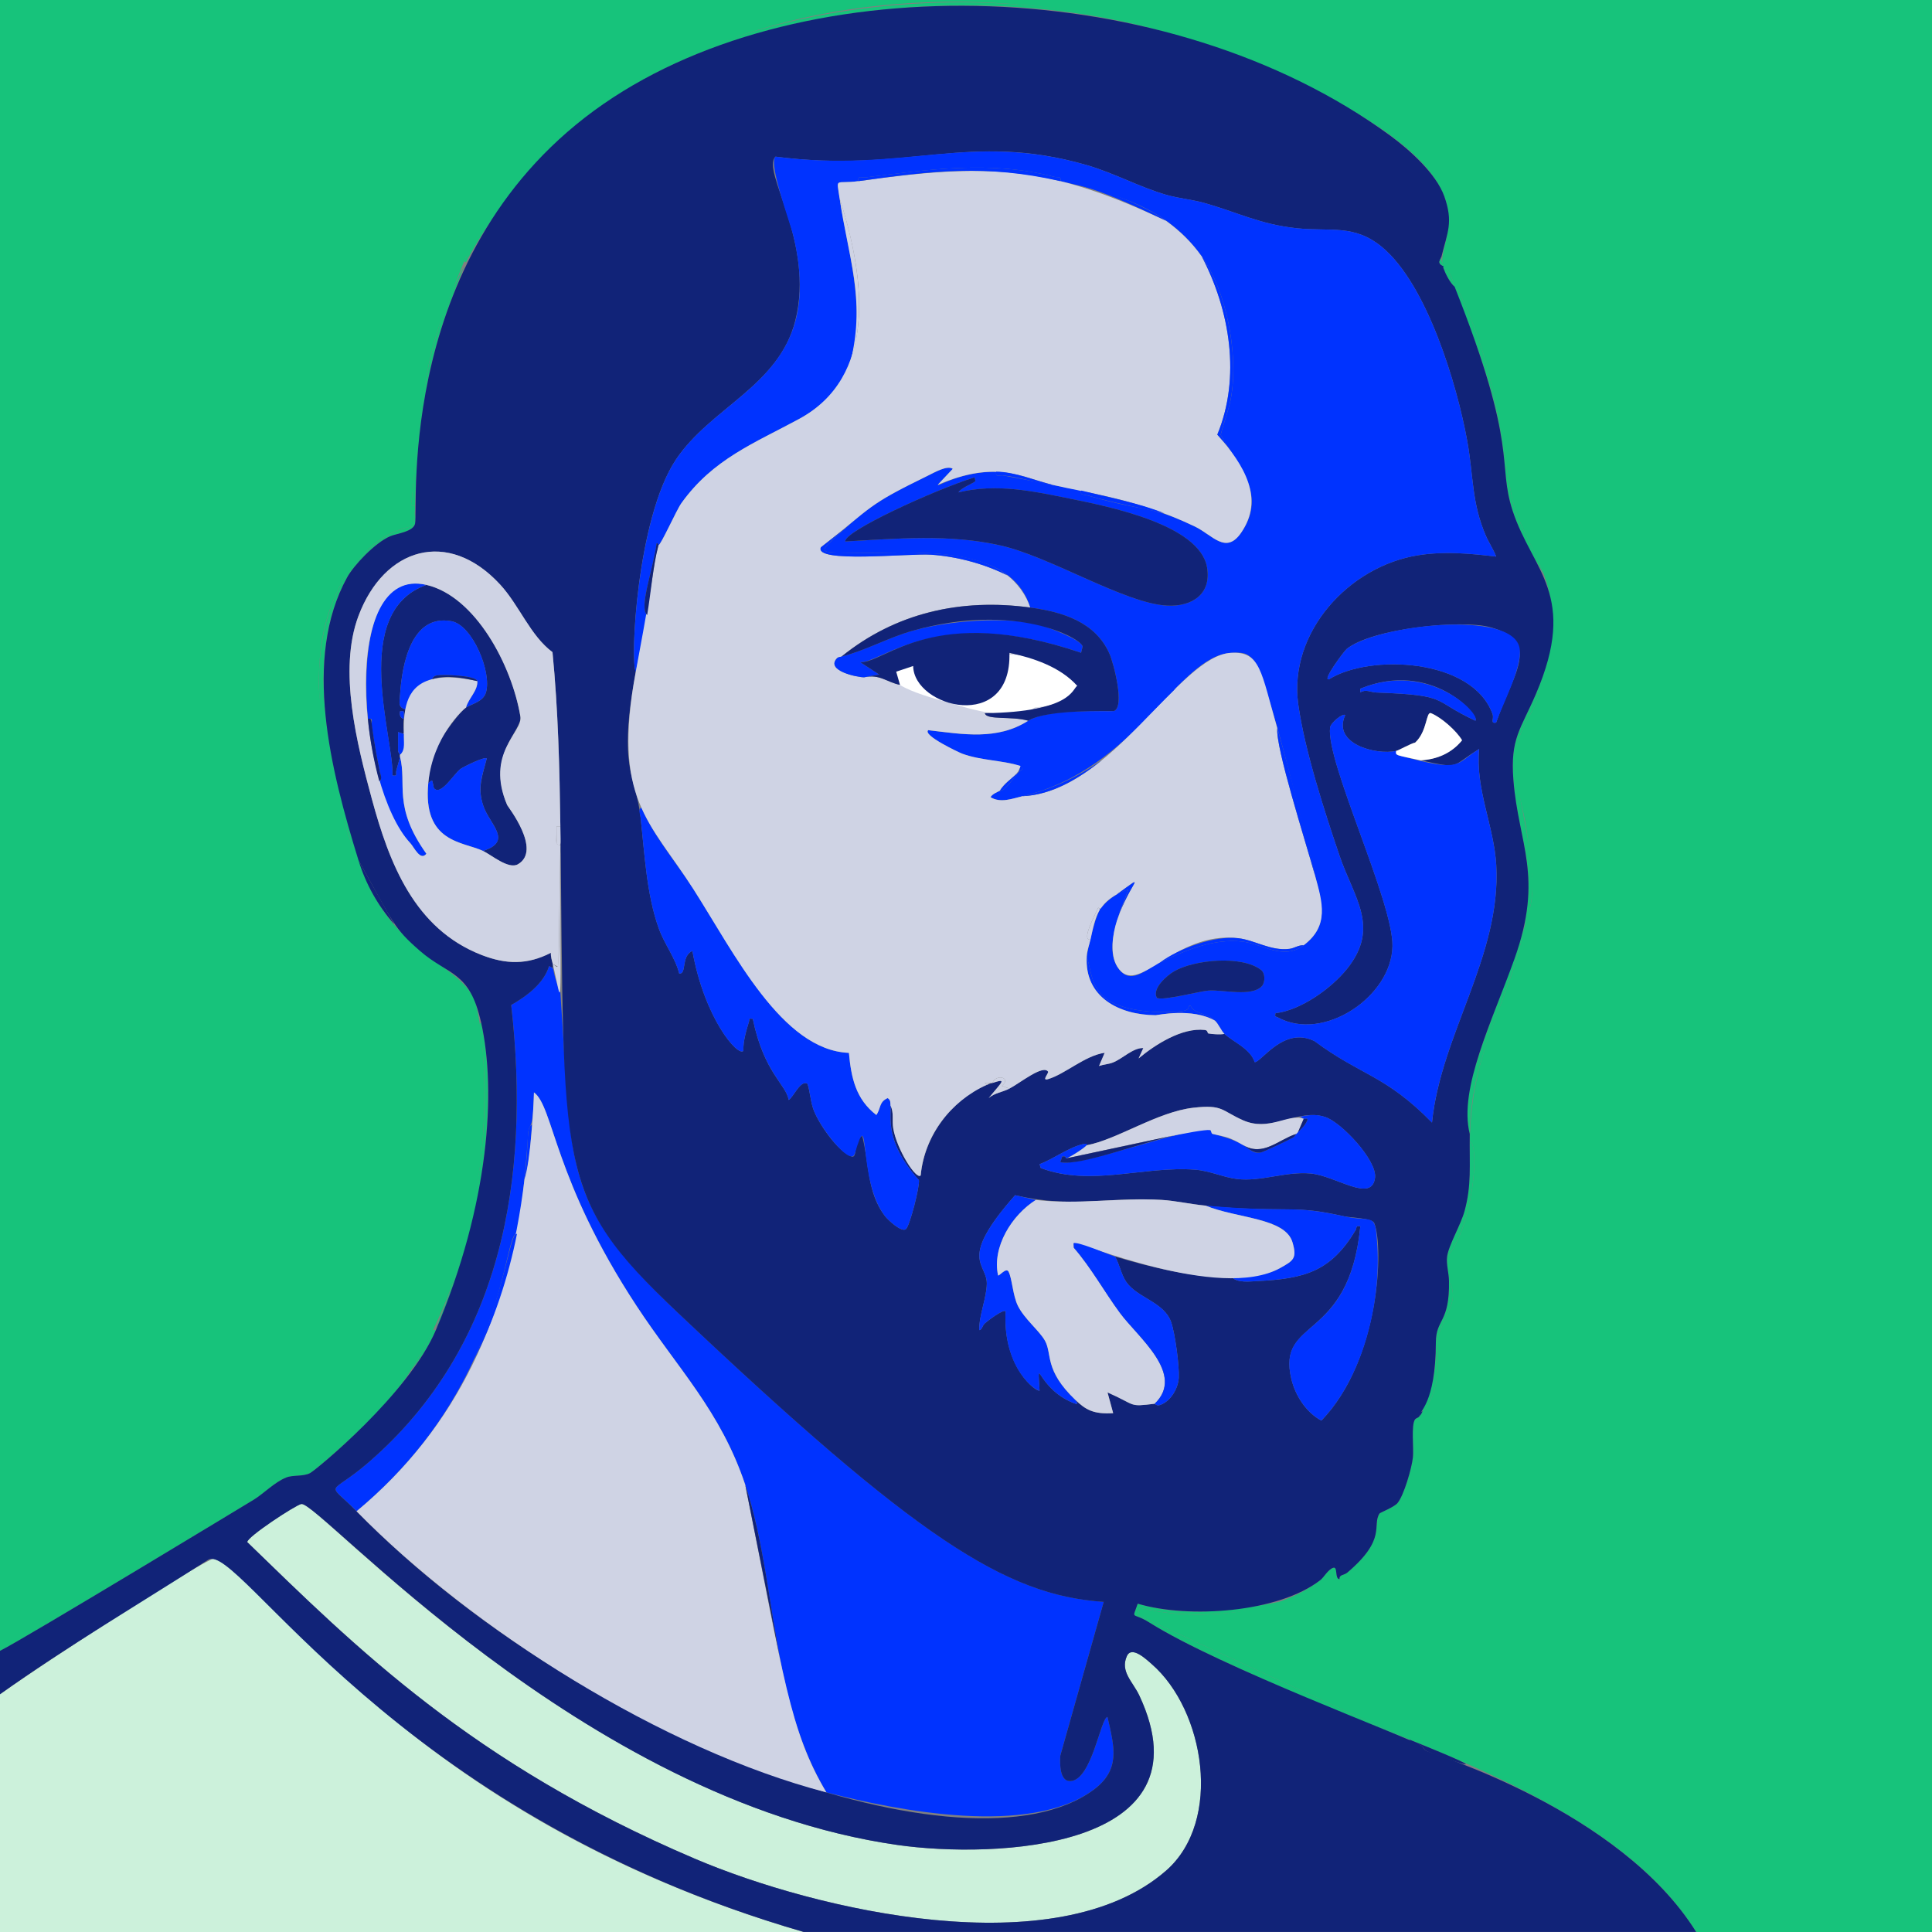 <?xml version="1.0" encoding="UTF-8"?><svg id="a" xmlns="http://www.w3.org/2000/svg" width="1024" height="1024" viewBox="0 0 1024 1024"><rect x="0" y="0" width="1024" height="1024" fill="#808080" stroke="none"/><path d="M0,875V0h1024v1024h-125c-29.33-47.02-88.11-76.29-152-102-11.15-4.49-.26.34-144-66.01l1.08-3.95c26.39,7.22,70.85,4.9,95.83-14.63,1.8-1.41,3.72-5.31,6.61-6.4s.76,5.94,3.46,5.98c-.29-2.47,2.45-2.05,4.07-3.42,21.07-17.88,13.05-25.02,17.14-31.38.3-.46,7.69-3.35,9.5-5.5,3.44-4.08,7.64-18.81,8.19-24.31.49-4.89-1-16.86,1.07-19.97.82-1.23,2.03-.15,4.05-4.4.13-.27-.13-.73,0-1,2.71.18,2.47-1.59,3.3-3.21,5.79-11.32,4.84-19.53,4.63-31.28-.21-11.63,13.16-21.47,6.07-33.51-.07-4.36-1.54-8.99-1-13,13.5-14.92,17.6-59.29,12-61,.87-50.95,20.62-71.13,29-114,2.07-10.57,7.76-9.76.75-53.25-2.75-17.06-9.16-30-3.23-47.72,2.21-6.61,6.99-12.77,9.45-19.55.67-1.84,2.23-2.79-.98-2.47,23.99-55.83-7.4-75.96-12.88-105.62-7.04-38.1-8.95-66.86-25.74-103.25-.75-1.62-2.25-6.54-4.38-6.13-.04-.1-1.78-10.79-6-11-5-13.86,25.08-36.39-38.75-77.69C581.17-29.57,340.18-29.91,248,137l-.99-1c-17.27,44.02-21.14,44.9-28.73,128.8-.17,1.92-1.44,3.68,1.72,3.2-.08,3.07.23.02-1.04,10.96-11.75,1.56-25.41,9.71-34.96,27.04-2.42-.53-2.07,1.23-2.82,2.63-9.4,17.6-12.19,34.05-12.17,53.9.02,21.93,16.37,90.31,20.99,92.47,15.34,50.49,53.22,54.94,61.48,75.02,4.9,11.92,18.41,112.01-33.48,195.98-14.14,22.88-51.42,53.64-53.67,54.79-3.77,1.93-8.99.88-12.62,2.33-6.22,2.48-12,8.61-17.42,11.89-1.71,1.04-121.2,73.5-134.3,79.99Z" fill="#17c37b"/><path d="M320,55c77.91-59.77,258.66-86.2,406.25,9.31,38.42,24.86-31.52-26.65-114.22-48.83C521.25-8.87,398.38.81,320,55Z" fill="#17c37b"/><path d="M814,368c3.21-.32,1.65.63.98,2.47-2.47,6.78-7.24,12.94-9.45,19.55-8.59,25.64,16.27,70.95,2.48,99.98,6.25-34-3.46-45.99-5.87-76.63-1.73-22.01,3.87-26.75,11.87-45.37Z" fill="#17c37b"/><path d="M678,849c-10.36,5.41-47.17,10.36-73.92,3.04l-1.08,3.95,143,66.01c-28.95-11.64-107.49-43.55-136.74-61.98-9.37-5.91-9.3-.95-6.25-10.03,24.39,7.27,50.48,3.98,74.99-.99Z" fill="#17c37b"/><path d="M771,153c2.13-.41,3.63,4.51,4.38,6.13,16.79,36.39,18.7,65.15,25.74,103.25,2.82,15.27,12.09,27.29,16.88,41.62-36.59-60.85-2.6-43.59-47-151Z" fill="#17c37b"/><path d="M779,605c5.68,1.73,1.36,46.23-12,61,.81-6.05,7.33-16.96,9.28-24.22,3.69-13.74,2.49-23.4,2.72-36.78Z" fill="#17c37b"/><path d="M754,747c6.24-13.48,6.98-20.72,7.04-35.55.05-12.69,7.33-9.95,6.96-32.45,7.09,12.05-6.28,21.88-6.07,33.51.21,11.75,1.16,19.96-4.63,31.28-.83,1.62-.59,3.39-3.3,3.21Z" fill="#17c37b"/><path d="M220,268c-3.16.48-1.89-1.28-1.72-3.2,4.04-44.65,6.46-83.46,27.72-123.8-7.62,21.39-24.14,52.25-26,127Z" fill="#17c37b"/><path d="M779,601c-6.57-26.11,13.86-60.8,29-110-7.78,39.78-28.44,67.13-29,110Z" fill="#17c37b"/><path d="M755.8,927.96c-1.02-.51-1.24-2-2.48-2.73-1.87-1.11-4.86-1-6.32-3.22,58.12,23.39,14.69,8.9,8.8,5.96Z" fill="#112378"/><path d="M765,142c3.59.18,4.87,7.14,6,10-2.46-2.04-4.88-6.91-6-10Z" fill="#17c37b"/><path d="M752,751c.01-1.46.57-2.57,2-3-1.01,2.12-.82,1.53-2,3Z" fill="#112378"/><path d="M248,137c-1.3,2.35-.57,2.21-1.97,1.51,1.06-2.7.66-2.85,1.97-1.51Z" fill="#17c37b"/><path d="M184,306c-24.35,44.23-8.08,102.68,6,149-2.3-1.08-2.57-4.08-3.26-6.24-15.1-47.09-28.05-98.01-5.56-140.13.75-1.4.4-3.16,2.82-2.63Z" fill="#17c37b"/><path d="M231,704c20.19-47.31,30.74-105.96,23.68-157.19-.2-1.45-1.65-3.83.32-4.81,11.24,50.15-5.42,129.43-24,162Z" fill="#17c37b"/><path d="M220,270c-.06,2.34.4,5.4,0,7.5-.83,4.4-9.89,5.29-13.25,6.75-8.09,3.5-16.37,12.98-21.75,19.75,9.41-15.46,22.57-23.53,33.96-25.04l1.04-8.96Z" fill="#17c37b"/><path d="M231,705c-3.19,7.55-7.67,14.7-13,21,12.61-20.41,9.87-21.68,13-21Z" fill="#17c37b"/><path d="M190,456l19,34c-8.79-10.14-15.04-21.19-19-34Z" fill="#112378"/><path d="M189,801c-16.38-16.72-14.95-7.46,6.47-26.03,70.29-60.9,85.99-149.9,75.49-242.31,8.08-4.56,17.41-11.49,20.05-20.66,4.15,2.07.25-.09,5.99,13.99,6.51,94.13.53,111.37,61.99,169.51,127,120.15,174.16,150.06,226.01,153.5l-23,81.48c-.29,3.99-.45,13.88,5.42,13.52,11.34-.68,15.91-33.48,19.57-34.01,3.67,16.01,7.14,28.03-7.66,38.83-33.66,24.56-103.24,11.05-141.33,1.17-30.09-50.36-26.31-113.06-43-163-13.08-39.13-35.67-61.44-57.63-94.87-43.95-66.9-43.96-105.58-54.36-113.13-.4,21.84-2.54,15.54-3.04,21.47,0,.1-2.03,33.65-5.97,53.52-7.42-1.52-4.73,80.29-85,147Z" fill="#03f"/><path d="M278,625c2.69-22.55.65-26.92,4-29-.82,9.41-1.1,20.17-4,29Z" fill="#03f"/><path d="M426,1024H0v-126c30.6-21.76,110.19-72.49,113.26-71.83,26.18,5.6,100.63,136.42,312.74,197.83Z" fill="#ccf1db"/><path d="M475.63,977.87c51.03,7.31,166.69,2.9,128.23-79.23-3.41-7.29-10.27-12.65-6.59-20.87,2.53-5.66,10.22,1.66,13.2,4.26,28.02,24.38,37.76,83.1,7.54,109.48-58.07,50.71-185.32,21.1-249.69-6.34-117.38-50.04-178.66-111.01-237.25-167.81-.45-2.57,25.72-19.73,28.65-20.21,9.18-1.51,148.35,156.73,315.91,180.72Z" fill="#ccf1db"/><path d="M320,55c107.08-74.03,299.16-69.41,417,17,10.11,7.41,24.24,20.1,28.49,32.01,4.91,13.78,1.7,19.11-1.49,31.99-.39,1.58-2.7,3.47,1,5,.09.32-.1.71,0,1,1.12,3.09,3.54,7.96,6,10,34.36,86.69,22.31,93.07,30.74,118.76,10.5,31.99,34.93,44.47,12.26,97.24-8,18.62-13.61,23.36-11.87,45.37,2.7,34.21,16.22,51.03.58,94.84-11.82,33.1-29.74,68.81-23.71,92.79-.22,17.19,1.02,26.85-2.72,40.78-1.95,7.26-8.47,18.17-9.28,24.22-.54,4.01.93,8.64,1,13,.37,22.37-6.91,19.83-6.96,32.45-.13,32.81-9.01,36.59-9.04,39.55-.33.41-1.57.67-2.05,1.4-2.07,3.11-.58,15.09-1.07,19.97-.55,5.5-4.75,20.24-8.19,24.31-1.81,2.15-9.2,5.04-9.5,5.5-4.18,6.5,4.1,13.36-17.14,31.38-1.61,1.37-4.36.95-4.07,3.42-2.7-.04-.7-7.02-3.46-5.98s-4.8,4.99-6.61,6.4c-22.19,17.35-69.9,20.63-96.9,12.58-3.05,9.08-3.17,4.09,6.25,10.03,37.74,23.78,135.23,59.96,144.06,65.2,1.24.74,1.46,2.22,2.48,2.73,3.04,1.52,102.87,31.4,143.2,96.04h-473c-218.87-63.37-299.73-207.46-315.7-197.24-36.88,23.6-74.62,45.87-110.3,71.24v-23c12.98-6.43,134.2-79.93,134.3-79.99,5.42-3.28,11.19-9.41,17.42-11.89,3.63-1.45,8.85-.39,12.62-2.33,3.1-1.59,52.47-42.16,66.67-75.79,28.41-67.33,32.12-126.76,24-163-6.22-27.74-17.21-24.71-32.47-38.03-13.98-12.19-13.6-14.1-32.53-47.97-14.83-47.89-29.76-106.84-6-150,3.39-6.16,14.56-18.21,22.75-21.75,3.37-1.46,12.42-2.35,13.25-6.75,1.74-9.19-10.85-145.87,100-222.5ZM740,398c-10.62,2.33-34.05-3.68-27-18.99-1.22-1.17-7.7,4.08-8.02,6.55-2.36,18.09,33.45,92.31,33.06,115.89-.44,26.82-36.53,51.04-60.76,37.79-1.17-.64-1.68.03-1.28-2.23,13.36-1.49,29.65-13.11,37.98-23.53,17.68-22.11,3.61-37.58-4-59.96-7.94-23.37-18.51-56-21.86-80.14-5.31-38.23,26.86-73.36,63.66-79.11,13.99-2.19,27.28-.91,41.22.72-1.44-3.84-3.82-7.23-5.46-11.03-7.59-17.51-6.56-31.98-9.85-50.15-5.41-29.94-21.32-83.02-45.16-102.84-14.76-12.27-27.38-8.15-45.02-9.98-19.77-2.05-31.64-8.52-49.5-13.5-6.28-1.75-13.33-2.35-19.79-4.21-14.19-4.08-27.85-11.64-42.22-15.78-62.97-18.18-94.47,4.64-164.97-4.47-7.79,7.68,21.04,45.19,10.48,86.98-8.77,34.7-45,46.16-63.32,73.68-20.68,31.06-24.34,107.54-21.19,112.31-9.75,52.32,0,54.7,2.49,76.99,2.16,19.24,3.15,41.11,9.74,59.27,3.04,8.37,8.66,15.32,10.77,23.74,4.13.44.8-9.17,6.98-12,6.44,35.75,24.06,56.11,27.01,53-.12-5.25,1.47-10.53,2.99-15.53.43-1.42-.63-1.77,2.01-1.47,5.99,28.88,17.76,34.79,19.02,43,2.25-1.04,6.47-11.13,10.01-8.52,1.36,4.35,1.48,8.59,2.94,13.06,2.35,7.21,13.19,23.19,20.56,25.44,3.1.95.59-8.55,5.47-10.98,3.64,14.18,2.5,30.12,12.02,42.49,1.68,2.18,8.61,8.61,11.03,7.06,2.15-1.37,7.55-23.04,7.01-26.04-18.4-20.55-14.52-33.73-15.05-39.52,1.88,3.56.75,7.91,1.45,12.05,1.87,11.12,12.33,27.64,14.55,24.94,2.19-23.24,19.38-42.98,38.01-49,7.85-2.54,5.33-.91-1.99,8,3.23-2.77,7.25-3.08,10.99-5,5.52-2.83,17.75-12.87,20.51-9,.46.78-3.62,5.05-.03,3.99,9.1-2.71,19.61-12.52,30.03-13.97l-3,7c2.33-.83,4.9-.92,7.21-1.79,5.26-1.98,10.68-7.9,16.27-7.73l-2.5,5.5c8.82-7.36,23.02-16.45,35.07-15.09,1.82.21,1.28,1.74,1.93,1.87,1.93.38,6.42.68,8.51.22,4.57,4.21,13.74,7.87,16.02,14.99,3.62-.04,15.34-19.18,31.67-11.18,24.63,18.32,37.65,17.98,62.3,43.19,4.65-46.6,36.79-88.55,34.05-136.54-1.18-20.63-11.17-40.4-9.05-61.46-15.39,9.38-9.36,10.71-30.99,6,8.79-.55,16.4-3.83,21.93-10.64-3-5.1-11.07-12.18-16.45-14.35-2.71-1.09-1.88,9.51-8.4,15.56-2.42.52-8.55,4.09-10.08,4.42ZM297,438c-.42-30.83-1.16-61.65-4.17-92.33-11.87-8.85-17.57-24.82-27.81-35.91-27.57-29.82-61.44-19.49-75.04,16.73-10.8,28.77-.77,67.93,7.09,96.94,9.23,34.06,22.56,68.94,58.24,82.76,12.99,5.03,24.17,5.24,36.67-1.18-.13,2.08.53,4.02,1.01,6,.14.59-.14,1.41,0,2l-1.99-.99c-2.64,9.17-11.97,16.1-20.05,20.66,10.5,92.41-5.2,181.4-75.49,242.31-21.43,18.57-22.85,9.31-6.47,26.03,119.47,121.93,324.24,196.05,390.33,147.83,14.8-10.8,11.33-22.82,7.66-38.83-3.66.53-8.23,33.33-19.57,34.01-5.87.35-5.71-9.53-5.42-13.52l23-81.48c-52.02-3.45-99.24-33.55-226.01-153.5-65.7-62.16-59.52-75.21-61.99-257.52ZM792.98,383c9.07-26.25,24.31-42.98-2.97-50.52-15.81-4.37-63.28.77-76.25,11.5-1.44,1.19-13.48,17.37-9.27,16.01,21.44-13.46,75.96-11.17,86.6,18.51.89,2.48-1.4,5.16,1.89,4.49ZM781.99,381.99c2.48-2.55-23.12-32.53-60.99-16.98v1.98c2.95-1.88,5.38-.06,8.45.05,39.21,1.45,28.78,3.9,52.53,14.95ZM576,607c-.07.01-.66-.84-1.32-.72-7.53,1.36-16.4,8.13-23.68,10.74l.61,2.05c26.42,10.05,54.76-1.2,81.92.9,7.65.59,15.1,4.1,22.07,4.93,12.83,1.52,25.75-4.09,38.93-2.93,13.59,1.2,32.46,15.84,34.26,2.32,1.22-9.17-17.81-29.4-26.35-32.23-14.47-4.8-28.35,8.51-43.68,1.68-11.55-5.15-10.56-8.38-26.16-6.63-19.23,2.16-40.52,16.92-56.61,19.89ZM538.03,633.48c-30.68,34.71-14.83,35.75-15,46.97-.11,7.45-4.17,16.78-4.02,24.55,1.55-.18,1.55-2.28,2.93-3.55s9.82-7.73,11.05-6.44c-1.6,30.51,16.91,43.19,18,41.99-1.13-20.36-1.62-1.29,17.92,6.6,2.82,1.14,2.28.15,1.09-1.59,5.43,5.18,9.54,7.65,20,6.99l-2.99-10.99c15.67,6.89,10.89,7.76,24.99,6,.15-.02.9,1.37,2.98.63,5.52-1.95,9.51-8.77,9.8-14.45.32-6.34-1.94-23.36-4.04-29.42-3.7-10.67-17.89-12.84-23.75-21.25-2.75-3.95-3.53-9.36-5.99-13.51,19.71,5.86,41.39,11.2,62,11,2.93,3.05,9.45,2.19,13.49,1.99,25.32-1.25,38.96-5.21,52.03-27.01.76-1.27-.2-2.53,2.48-1.97-6.08,62.01-44.52,47.78-36.52,81.03,2.1,8.71,7.92,17.68,15.89,21.89,31.09-32.17,33.15-92.47,27.98-104.72-1.09-2.59-12.46-2.82-15.56-3.48-13.11-2.82-18.51-3.7-32.32-3.77-45.53-.22-51.62-4.24-64.92-5-30.48-1.73-46.54,4.64-77.52-2.48ZM159.72,797.15c-2.93.48-29.1,17.64-28.65,20.21,56.51,54.79,118.43,117.16,237.25,167.81,64.36,27.44,191.61,57.05,249.69,6.34,30.22-26.38,20.48-85.1-7.54-109.48-2.98-2.6-10.67-9.92-13.2-4.26-3.68,8.23,3.17,13.58,6.59,20.87,38.46,82.13-77.2,86.53-128.23,79.23-167.87-24.03-306.35-182.29-315.91-180.72Z" fill="#112378"/><path d="M765,141c-3.7-1.53-1.39-3.42-1-5-.42,1.96.51,3.36,1,5Z" fill="#17c37b"/><path d="M337,356c-3.19-4.84.7-81.53,21.19-112.31,24.45-36.72,80-44.15,62.31-118.69-1.56-6.59-13.34-38.15-9.48-41.97,68.31,8.83,102.71-13.5,164.97,4.47,14.36,4.15,28.03,11.71,42.22,15.78,6.47,1.86,13.52,2.46,19.79,4.21,17.86,4.98,29.73,11.45,49.5,13.5,17.64,1.83,30.26-2.29,45.02,9.98,23.84,19.82,39.75,72.9,45.16,102.84,3.28,18.18,2.26,32.64,9.85,50.15,1.64,3.79,4.02,7.18,5.46,11.03-13.95-1.63-27.23-2.91-41.22-.72-36.79,5.75-68.97,40.88-63.66,79.11,3.35,24.14,13.92,56.76,21.86,80.14,7.6,22.38,21.68,37.85,4,59.96-8.33,10.41-24.62,22.03-37.98,23.53-.4,2.26.11,1.6,1.28,2.23,24.23,13.25,60.32-10.97,60.76-37.79.38-23.47-35.42-97.83-33.06-115.89.32-2.47,6.81-7.72,8.02-6.55-7.04,15.32,16.38,21.32,27,18.99-.48,2.4,1.06,2.25,2.75,2.71,32.67,8.88,28.32,4.17,41.24-3.71-2.12,21.06,7.87,40.83,9.05,61.46,2.74,47.99-29.4,89.94-34.05,136.54-24.8-25.36-37.5-24.74-62.3-43.19-16.39-8.03-28.01,11.14-31.67,11.18-2.28-7.13-11.45-10.79-16.02-14.99-1.56-1.43-3.15-5.25-5-7-4.61-4.38-10.88-3.36-13.02-8-2.15.02.76,2.2-4.54,2.91-11.19,1.49-32.73.32-41.33-7.52-6.88-6.27-6.55-13.14-9.11-21.39.06-1.12,3.69-19.25,7-25,4.49-6.04,10.91-9.59,15.01-10.49-4.2,11.52-12.68,29.83-5.84,40.82,6.7,10.77,14.87,1.43,22.83-2.33,13.1-6.19,27.86-12.66,43.4-10.95,10.84,1.19,21.71,10.19,32.6,1.95,13.65-10.32,9.67-22.49,6-37-3.05-12.03-24.93-105.22-32.47-114.03-3.71-4.33-6.58-4.24-12.02-3.95-28.17,1.5-50.02,61.65-110.51,75.98-5.48,1.3-11.68,3.81-16.99.51,1.67-2.63,6.57-3.77,6.67-3.84,3.26-2.53,6.75-8.08,8.33-9.66.43-.43,1.63-.67,2-1.51-2.89-4.31-19.67-3.52-31.97-8.01-1.43-.52-21.21-9.77-18.02-12.47,18.4,2.16,36.54,5.5,53-5.01,10.38-6.63,41.13-4.76,45.37-5.13,6.01-2.06-.16-25.48-2.34-30.4-7.49-16.88-24.87-22.16-42.03-24.47-10.44-34.77-64.05-28.55-90.51-28.99-23.36-.39-23.09,1.3-7.49-13.01,15.32-14.04,25.7-19.04,43.82-27.9,3.41-1.66,10.26-5.68,13.18-3.61-17.4,18.54-4.52,1.42,23.01,1.51-.56,3.17,1.6,1.77,3.48,1.97,1.79.19,41.41,8,41.52,8.03-.57,2.66,1.33,1.99,2.98,2.47,32.82,9.52,32.88,4.83,57.41,16.64,9.25,4.45,16.34,15.03,24.44,3.23,13.91-20.26-1.23-35.01-10.85-51.86,1.76-7.14,4.64-13.92,5.74-21.25,3.37-22.49-2.53-54.6-15.72-73.22-18.37-25.93-44.65-33.11-75-40,.6-2.9-1.43-1.82-3.17-2.28-34.01-8.84-66.49-3.87-100.33.32-1.88.23-4.06-1.26-3.5,1.95-12.48,1.73-11.65-2.51-10,9,5.36,37.39,26.11,91.25-21.45,117.05-23.66,12.83-45.61,21.2-62.38,44.62-2.66,3.72-10.9,22.3-12.17,22.33-.07,0,.15-1.17-.99-1-1.86,14.06-9.54,33.87-5.01,38-1.72,10.1-4.14,20-6,30ZM516.99,254.98l-.47-1.96c-21.08,6.63-69.37,28.54-68.51,33.98,27.5-1.53,55.2-4.02,82.37,2.13,26.41,5.98,65.82,30.71,88.15,31.87,13.08.68,23.68-5.94,21.23-20.26-3.93-22.96-53.43-32.51-72.57-36.42-19.52-3.99-39.38-8.22-59.18-3.32.94-2.21,8.04-4.89,8.98-6.01ZM668.74,522.75c1.85-1.94,2.01-6.8-.35-8.64-10.04-7.85-35.35-5.53-46.08.7-3.98,2.31-11.82,9.2-9.16,14.05,2.81,1.78,22.46-3.46,27.36-3.84,7.42-.58,22.76,3.48,28.23-2.27Z" fill="#03f"/><path d="M340,428c6.37,15.08,18.57,29.25,27.42,43.08,22.37,34.99,47.25,85.53,82.54,86.96,1.21,13.19,3.62,24.52,14.54,32.93,2.51-3.59,1.3-6.88,6-8.96,5.34,3.45-6.61,17.65,16.55,43.5.53,3-4.87,24.66-7.01,26.04-2.42,1.55-9.36-4.88-11.03-7.06-14.79-19.23-7.53-61.35-15.98-32.94-2.08,6.98-18.83-14.09-22.07-24.01-1.46-4.48-1.58-8.72-2.94-13.06-3.54-2.6-7.75,7.48-10.01,8.52-1.26-8.17-13.07-14.34-19.02-43-2.64-.3-1.58.05-2.01,1.47-1.52,5-3.11,10.28-2.99,15.53-2.95,3.11-20.56-17.18-27.01-53-6.17,2.83-2.85,12.44-6.98,12-2.11-8.42-7.73-15.36-10.77-23.74-6.6-18.16-7.59-40.03-9.74-59.27-.17-1.5-1.49-3.96.51-4.99Z" fill="#03f"/><path d="M639,639c47.75,4.12,43.6-.78,73.77,5.73,15.42,3.32,16.15-2.9,17.27,15.73,1.85,30.82-7.89,69.93-29.68,92.47-7.97-4.21-13.79-13.18-15.89-21.89-8.06-33.5,30.41-18.62,36.52-81.03-2.68-.56-1.72.71-2.48,1.97-13.06,21.81-26.7,25.76-52.03,27.01-4.04.2-10.56,1.06-13.49-1.99,8.74-.09,18.22-.87,25.54-4.94,7.01-3.91,9.01-5.1,6.51-13.61-3.89-13.21-29.19-12.46-46.05-19.45Z" fill="#03f"/><path d="M688,592c5.4-.78,8.58-1.89,14.45.05,8.54,2.83,27.57,23.06,26.35,32.23-1.8,13.52-20.67-1.11-34.26-2.32-13.18-1.17-26.1,4.45-38.93,2.93-6.97-.83-14.42-4.34-22.07-4.93-27.16-2.09-55.49,9.16-81.92-.9l-.61-2.05c7.28-2.61,16.15-9.38,23.68-10.74,5.81-1.05-8.15,7.59-9.68,7.72-.13.01.09-1.54-1.99-.99l-1,2.98c12.1,2.59,65.9-18.79,79.37-17.04.67.09.51,1.85,1.3,2.04,22.21,5.34,18.04,10.87,25.56,9.85,1.33-.18,15.34-6.87,17.17-7.97,1-.6.44-.68,2.59-2.87,2.1-2.14,3.7-3.35,4.99-6.51.05-1-1.45-.28-1.99-.49-.83-.33-1.62-1.4-3-1Z" fill="#03f"/><path d="M792.98,383c-3.3.66-1.01-2.01-1.89-4.49-10.65-29.72-65.23-31.93-86.6-18.51-4.21,1.36,7.83-14.82,9.27-16.01,15.27-12.63,88.78-21.31,91.7-.14,1.36,9.89-9.14,29.51-12.48,39.16Z" fill="#03f"/><path d="M549,636c-12.6,7.9-23.31,24.9-19.99,40,.6.45,4.23-4.34,5.52-2.03,1.86,3.37,2.26,12.61,4.94,18.07,3.45,7.05,11.46,13.28,14.4,18.6,4.14,7.5-.76,15.24,16.13,31.37,1.19,1.74,1.73,2.73-1.09,1.59-19.5-7.87-19.04-26.9-17.92-6.6-.88.97-19.64-10.67-18-41.99-1.23-1.29-9.69,5.19-11.05,6.44s-1.38,3.37-2.93,3.55c-.15-7.77,3.91-17.09,4.02-24.55.16-11.24-15.67-12.27,15-46.97l10.97,2.52Z" fill="#03f"/><path d="M691,593c-2.98,6.95-2.85,7.1-4,8-9.71,3.21-17.43,12.05-28,6-8.06-4.61-7.77-3.96-16.32-6.01-.79-.19-.64-1.95-1.3-2.04-5-.65-39.93,7.28-76.37,15.05,1.35-.12,9.73-5.45,11-7,16.09-2.98,37.38-17.73,56.61-19.89,15.6-1.75,14.61,1.48,26.16,6.63,13.9,6.19,24.11-3.92,32.23-.73Z" fill="#cfd3e4"/><path d="M639,639c16.37,6.79,42.21,6.42,46.05,19.45,2.51,8.51.5,9.7-6.51,13.61-32.44,18.09-107.8-14.85-109.53-13.05l.16,2.33c9.27,10.7,16.09,23.23,24.44,34.56,9.55,12.96,34.79,32.41,18.39,48.11-14.2,1.77-9.44.84-24.99-6l2.99,10.99c-10.47.66-14.61-1.85-20-6.99-16.57-15.82-12.27-24.37-16.13-31.37-2.94-5.32-10.95-11.55-14.4-18.6-2.67-5.45-3.07-14.69-4.94-18.07-1.28-2.32-4.92,2.48-5.52,2.03-3.32-15.1,7.38-32.09,19.99-40,22.18,2.57,44.31-1.3,66.54-.04,7.65.43,15.78,2.38,23.46,3.04Z" fill="#cfd3e4"/><path d="M591,666c2.46,4.15,3.24,9.56,5.99,13.51,5.86,8.41,20.04,10.58,23.75,21.25,2.1,6.07,4.36,23.09,4.04,29.42-.29,5.68-4.28,12.49-9.8,14.45-2.08.73-2.83-.65-2.98-.63,16.4-15.7-8.84-35.15-18.39-48.11-8.35-11.33-15.17-23.86-24.44-34.56l-.16-2.33c1.37-1.43,19.07,6.13,21.99,7Z" fill="#03f"/><path d="M740,398c1.53-.34,7.65-3.9,10.08-4.42,6.55-6.09,5.68-16.66,8.4-15.56,5.37,2.17,13.45,9.25,16.45,14.35-5.53,6.81-13.14,10.09-21.93,10.64-13.11-2.86-13.5-2.47-13-5Z" fill="#fff"/><path d="M781.99,381.99c-23.87-11.09-13.4-13.49-52.53-14.95-3.07-.11-5.5-1.93-8.45-.05v-1.98c36.73-15.08,64.09,13.79,60.99,16.98Z" fill="#03f"/><path d="M293,511c4.2,2.09,2.85,10.92,4-61,0,93.81,1.22,82.86-4,61Z" fill="#cfd3e4"/><path d="M297,438c.16,12.04.52,10.15-2.02,9.41v-9.41h2.02Z" fill="#cfd3e4"/><path d="M576,507c2.56,8.25,2.23,15.12,9.11,21.39,8.6,7.84,30.14,9.01,41.33,7.52,5.24-.7,2.42-2.89,4.54-2.91,2.14,4.64,8.4,3.62,13.02,8-12.22-7.01-30.43-2.91-31.5-2.91-19.29-.12-37.73-9.54-36.5-31.09Z" fill="#03f"/><path d="M618,117c7.52,5.54,13.59,11.36,19,19,14.89,28.47,20.79,63.98,8.19,94.37,14.6,16.37,24.94,34.05,12.64,51.97-8.1,11.8-15.19,1.22-24.44-3.23-30.75-14.8-57.8-17.89-75.39-22.11-16.35-3.92-29.85-13.45-60.99,0l7.98-8.51c-2.92-2.07-9.77,1.95-13.18,3.61-33.29,16.27-28.05,15.57-56.72,37.98-3.79,8.6,46.49,3.12,58.39,3.92,13.67.92,28.32,4.87,40.51,10.99,5.21,4.1,10.08,10.59,12,17-36.63-4.94-71.12,2.66-100,26-.3.24-1.58.05-2.46,1-5.92,6.41,10.42,9.97,14.46,10,8.27-1.88,12.08,2.64,19,3.99l-2.01-6.98,9-3.01c.3,22.05,52.27,35.6,51.01-7,12.89,2.79,26.91,7.47,35.94,17.5-2.88,1.8-2.5,13.79-48.95,14.51.82,3.87,13.93,1.37,23,3.99-16.45,10.51-34.59,7.17-53,5.01-3.2,2.71,16.59,11.95,18.02,12.47,10.11,3.69,20.81,3.37,30.98,6.52-2.12,6.37-6.9,6.63-11,13-1.61,1.09-3.77,1.58-4.99,3.51,5.31,3.31,11.52.79,16.99-.51,47.24-2.07,82.85-74.51,110.51-75.98,15.66-.83,15.85,9.87,24.49,39.98-1.01,9.89,14.76,59.29,20,78,4.04,14.41,7.65,26.68-6,37-2.71-.17-5,1.61-7.58,1.92-9.98,1.21-18.2-4.62-27.17-5.66-34.28-3.98-53.35,32.32-64.07,15.07-4.03-6.48-2.47-17.36-.17-24.33,6.74-20.42,17.15-26.35,0-14-9.43,5.36-7.81,9.28-9.89,7.04-2.13,4.73-9.12,17.68-4.11,16.96-.71,3.24-1.78,5.22-2,9-1.23,21.55,17.21,30.97,36.5,31.09,1.02,0,19.32-4.08,31.5,2.91,1.85,1.75,3.44,5.57,5,7-2.08.46-6.58.16-8.51-.22-.65-.13-.11-1.66-1.93-1.87-12.05-1.36-26.25,7.73-35.07,15.09l2.5-5.5c-5.59-.17-11.01,5.75-16.27,7.73-2.31.87-4.88.96-7.21,1.79l3-7c-10.42,1.45-20.93,11.27-30.03,13.97-3.59,1.07.49-3.2.03-3.99-2.76-3.86-14.99,6.17-20.51,9l-3.98-1.49c5.39-4.25-3.04-6.59-5.02-1.51-.1.03,0-.02-4.01.01l1.01.99c-19.2,8.79-33.01,26.82-35.01,48-2.2,2.67-12.62-13.48-14.55-24.94-.7-4.15.43-8.5-1.45-12.05-.15-1.64.25-2.85-1.5-3.98-4.7,2.08-3.49,5.37-6,8.96-10.92-8.41-13.33-19.74-14.54-32.93-35.57-1.44-60.83-53-82.54-86.96-23.14-36.2-43.03-47.41-30.42-115.08,12.38-66.42,8.69-54.22,12-67,1.27-.03,9.51-18.61,12.17-22.33,16.76-23.43,38.72-31.79,62.38-44.62,40.8-22.13,35.73-72.88,21.45-117.05-1.65-11.51-2.48-7.27,10-9,68.97-9.58,100-8.65,163,21Z" fill="#cfd3e4"/><path d="M526,574c1.98-5.08,10.41-2.74,5.02,1.51l3.98,1.49c-3.74,1.92-7.76,2.23-10.99,5,7.33-8.93,9.83-10.53,1.99-8Z" fill="#cfd3e4"/><path d="M525,574.01c-2.57,1.03-1.43,1.53-3.01,0h3.01Z" fill="#cfd3e4"/><path d="M446,348c13.08-3.33,24.83-10.07,37.78-13.72,18.51-5.21,48.85-7.79,67.42-2.99,3.99,1.03,22.01,7.82,22.61,11.34l-.83,3.36c-76.24-25.89-105.49,5.32-116.99,5.01l9.99,6.5-7.99,1.49c-4.04-.03-20.38-3.59-14.46-10,.88-.95,2.16-.76,2.46-1Z" fill="#03f"/><path d="M455,96c-.56-3.22,1.62-1.72,3.5-1.95,33.84-4.19,66.32-9.16,100.33-.32,1.74.45,3.77-.62,3.17,2.28-39.49-8.96-67.8-5.45-107,0Z" fill="#03f"/><path d="M448,280c-15.56,14.27-15.95,12.61,7.49,13.01,23.41.39,58.92-3.43,78.51,11.99-12.19-6.12-26.85-10.07-40.51-10.99-11.87-.8-62.18,4.68-58.39-3.92l12.9-10.09Z" fill="#03f"/><path d="M645.19,230.37c12.59-30.38,6.69-65.9-8.19-94.37,13.19,18.62,19.09,50.73,15.72,73.22-1.1,7.34-3.98,14.11-5.74,21.25,3.78,6.62,9.91,13.01-1.79-.11Z" fill="#03f"/><path d="M451,191c7.8-33.37-1.51-54.67-6-86,8.65,26.77,14.91,58.74,6,86Z" fill="#cfd3e4"/><path d="M617,272c-13.67-2.98-27.57-5.63-41.02-9.53-1.66-.48-3.55.19-2.98-2.47,13.64,3.32,31.33,6.84,44,12Z" fill="#03f"/><path d="M691,501c-10.89,8.24-21.76-.76-32.6-1.95-15.54-1.71-30.3,4.76-43.4,10.95,10.14-7.42,28.73-14.19,41.25-12.74,8.98,1.04,17.19,6.87,27.17,5.66,2.58-.31,4.87-2.09,7.58-1.92Z" fill="#03f"/><path d="M349,289c-3.14,12.14-3.91,24.7-6,37-4.51-4.11,3.15-23.9,5.01-38,1.14-.17.92,1,.99,1Z" fill="#112378"/><path d="M697,464c-5.38-19.19-21.01-68.09-20-78,7.39,25.78,14.08,51.84,20,78Z" fill="#03f"/><path d="M583,482c-2.84,4.93-3.81,10.53-5,16-5.02.72,1.96-12.19,4.11-16.96l.89.96Z" fill="#cfd3e4"/><path d="M584,403c-12.1,9.51-26.23,18.31-42,19,15.63-3.7,28.81-10.04,42-19Z" fill="#03f"/><path d="M592,488l6.01-16.49c-1.64.36-4.57,1.67-6.01,2.49,17.15-12.35,6.74-6.41,0,14Z" fill="#03f"/><path d="M558,257c-9.05-1-17.41-4.08-26.52-5.03-1.89-.2-4.04,1.2-3.48-1.97,9.85.03,20.52,4.73,30,7Z" fill="#03f"/><path d="M623,365c-19.17,18.74-16.45,17.44-5.03,3.47l5.03-3.47Z" fill="#03f"/><path d="M575,99c9,.99,32.37,10.16,43,18-13.77-6.48-28.43-13.54-43-18Z" fill="#03f"/><path d="M539,410c-1.35,2.3-5.39,7.16-7.33,8.66-.64.5-1.48.21-1.67.34,2.34-3.64,5.9-6.12,9-9Z" fill="#03f"/><path d="M540,409c1.26-3.78.68-3.48,2-1.51-.36.85-1.56,1.08-2,1.51Z" fill="#03f"/><path d="M516.99,254.98c-.94,1.12-8.05,3.8-8.98,6.01,19.8-4.9,39.66-.67,59.18,3.32,19.14,3.91,68.64,13.47,72.57,36.42,2.45,14.32-8.16,20.94-21.23,20.26-22.34-1.16-61.75-25.89-88.15-31.87-27.17-6.15-54.87-3.66-82.37-2.13-.85-5.36,47.06-27.23,68.51-33.98l.47,1.96Z" fill="#112378"/><path d="M668.74,522.75c-5.47,5.75-20.8,1.69-28.23,2.27-4.91.38-24.56,5.62-27.36,3.84-2.65-4.86,5.18-11.74,9.16-14.05,10.73-6.23,36.04-8.56,46.08-.7,2.36,1.84,2.2,6.7.35,8.64Z" fill="#112378"/><path d="M226,310c25.78,6.02,45.2,42.18,49.82,69.76,1.23,7.35-18.43,20.21-7,46.96.43,1,18.49,23.89,5.73,31.34-5,2.92-14-4.9-18.55-7.06,16.09-5.12,3.52-14.11.22-23.72s-.7-15.58,1.77-25.27c-1.14-1.14-12.19,4.3-13.93,5.56-3.36,2.42-10.7,14.87-14.14,10.02-1.07-4.68-.26-4.57-2.92-2.58.87-8.97,2.29-14.85,6.61-22.89,1.96-3.65,10.27-15.14,13.39-17.11s9.06-3.07,10.55-7.95c3.25-10.63-7.1-35.76-18.29-37.81-21.39-3.93-26.26,23.18-27.25,39.27-.24,3.83-1.25,6.34,2.98,7.49-.18.71-.92,4.34-1,5,0-4.89.65-3.99-1.99-3.99-.27,1.78,0,3.5,1.99,3.99-.97,7.87,2.35,8.78-2.99,7,.06,3.18-.1,6.39-.05,9.58.03,1.87,1.16,1.47,1.04,3.42-.04.73-1.59,5.99-1.97,7.58-.41,1.71.97,2.9-2.02,2.42.98-19.24-22.79-86.51,17.99-100.99Z" fill="#112378"/><path d="M247,375c1.31-4.89,6.29-8.85,6-14-.84-3.09-18.34-3.58-21.53-2.99-2.02.38-2.31,1.92-2.47,1.99-8.13,3.22-11.69,7.04-14,16-4.23-1.15-3.22-3.66-2.98-7.49.99-16.09,5.85-43.2,27.25-39.27,11.19,2.05,21.54,27.18,18.29,37.81-1.49,4.87-7.29,5.89-10.55,7.95Z" fill="#03f"/><path d="M226,310c-40.7,14.46-17.01,81.54-17.99,100.99,3,.48,1.62-.71,2.02-2.42.38-1.58,1.93-6.85,1.97-7.58,3.83,14.68-4,26.23,13.98,51.5-3.18,4.05-6.49-3.45-8.45-5.56-9.79-10.58-12.76-18.9-16.53-32.94,2.3-1.17.26-.96-4.03-29.51-.28-1.87,1.25-4.05-1.97-3.49-2.89-31.24.32-78.16,31-71Z" fill="#03f"/><path d="M227,415c2.66-1.98,1.85-2.1,2.92,2.58,3.44,4.85,10.77-7.61,14.14-10.02,1.75-1.25,12.8-6.7,13.93-5.56-2.47,9.69-5.21,15.27-1.77,25.27s15.87,18.6-.22,23.72c-10.48-4.97-32.09-4.14-29-36Z" fill="#03f"/><path d="M395,787c20.43,102.17,23.62,130.57,43,163-86.58-22.47-187.7-86.43-249-149,53.77-44.69,80.41-104.03,89-176,3.21-9.76,4.88-39.23,5.01-46,10.47,7.61,10.26,45.99,54.36,113.13,21.96,33.43,44.56,55.74,57.63,94.87Z" fill="#cfd3e4"/><path d="M293,511c-.47-1.98-1.14-3.92-1.01-6-12.5,6.42-23.68,6.21-36.67,1.18-35.68-13.82-49.01-48.7-58.24-82.76-7.86-29.01-17.89-68.16-7.09-96.94,13.59-36.21,47.47-46.55,75.04-16.73,10.25,11.09,15.95,27.05,27.81,35.91,3,30.68,3.75,61.5,4.17,92.33h-2.02c-.04,10.41-.89,9.15,2.02,10,0,.67-.84,54.5-1,64.5l-3-1.5ZM226,310c-45.91-10.72-36.72,106.43-8.47,136.94,1.96,2.12,5.27,9.62,8.45,5.56-17.98-25.27-10.14-36.82-13.98-51.5.02-.33,0-.67,0-1,7.25-5.82-12.16-50.72,41-39,.29,5.15-4.69,9.11-6,14-1.15.73-17.59,15.17-20,40-3.09,31.84,18.48,31.01,29,36,4.55,2.16,13.55,9.97,18.55,7.06,12.83-7.48-5.41-30.58-5.73-31.34-11.84-27.73,8.41-38.54,7-46.96-4.55-27.14-23.82-63.69-49.82-69.76Z" fill="#cfd3e4"/><path d="M414,882l-19-95c9.65,28.88,12.92,64.69,19,95Z" fill="#112378"/><path d="M274,654c-4.45,22.42-12.37,46.85-23,67,17.28-38.82,19.18-67.79,23-67Z" fill="#03f"/><path d="M195,381c3.08-.54.48-.1,6.35,28.17.3,1.46,1.56,3.86-.35,4.83-2.85-10.63-4.98-22.02-6-33Z" fill="#112378"/><path d="M214,389c-.23,3.66,1.17,8.46-2,11,0-.13-1.02-1.09-1.04-2.42-.05-3.19.11-6.4.05-9.58l2.99,1Z" fill="#03f"/><path d="M253,361c-7.74-1.71-16.11-3.45-24-1,.17-.07.46-1.61,2.47-1.99,3.19-.6,20.69-.1,21.53,2.99Z" fill="#112378"/><path d="M626,601c-19.75,3.92-53.26,17.29-64,14.99l1-2.98c2.08-.55,1.86,1.01,1.99.99l61-13Z" fill="#112378"/><path d="M659,607c10.53,6.12,18.29-2.79,28-6-.39.31-.62,1.28-1.59,1.87-1.83,1.1-15.84,7.79-17.17,7.97-4.33.59-6.52-2.3-9.24-3.83Z" fill="#112378"/><path d="M691,593c.54.21,2.04-.51,1.99.49-1.29,3.16-2.89,4.37-4.99,6.51l3-7Z" fill="#112378"/><path d="M214,381c-1.99-.49-2.27-2.21-1.99-3.99,2.63,0,1.99-.92,1.99,3.99Z" fill="#03f"/><path d="M556.17,350.61c-15.95-5.54-33.39-3.71-52.77-2.49-16.77,1.06-27.27.44-30.25,4.32-8.47,11.01,21.06,17.33,37.59,22.24,10.24,3.04,29.47,6.85,37.77.28,25.12-2.18,31.48-16.08,7.67-24.36Z" fill="#fff"/><path d="M546,322c17.16,2.31,34.54,7.59,42.03,24.47,2.18,4.92,8.35,28.35,2.34,30.4-1.45.13-35.73-1.03-45.37,5.13-8.84-2.55-22.2-.2-23-3.99,46.07-.71,46.26-12.84,48.95-14.51-9.03-10.03-23.05-14.7-35.94-17.5,1.25,42.59-50.72,29.05-51.01,7l-9,3.01,2.01,6.98c-6.91-1.35-10.73-5.87-19-3.99l7.99-1.49-9.99-6.5c13.26.36,39.11-31.46,116.99-5.01l.83-3.36c-.73-4.25-35.36-23.73-90.03-8.35-12.95,3.64-24.71,10.38-37.78,13.72,28.88-23.34,63.37-30.94,100-26Z" fill="#112378"/></svg>